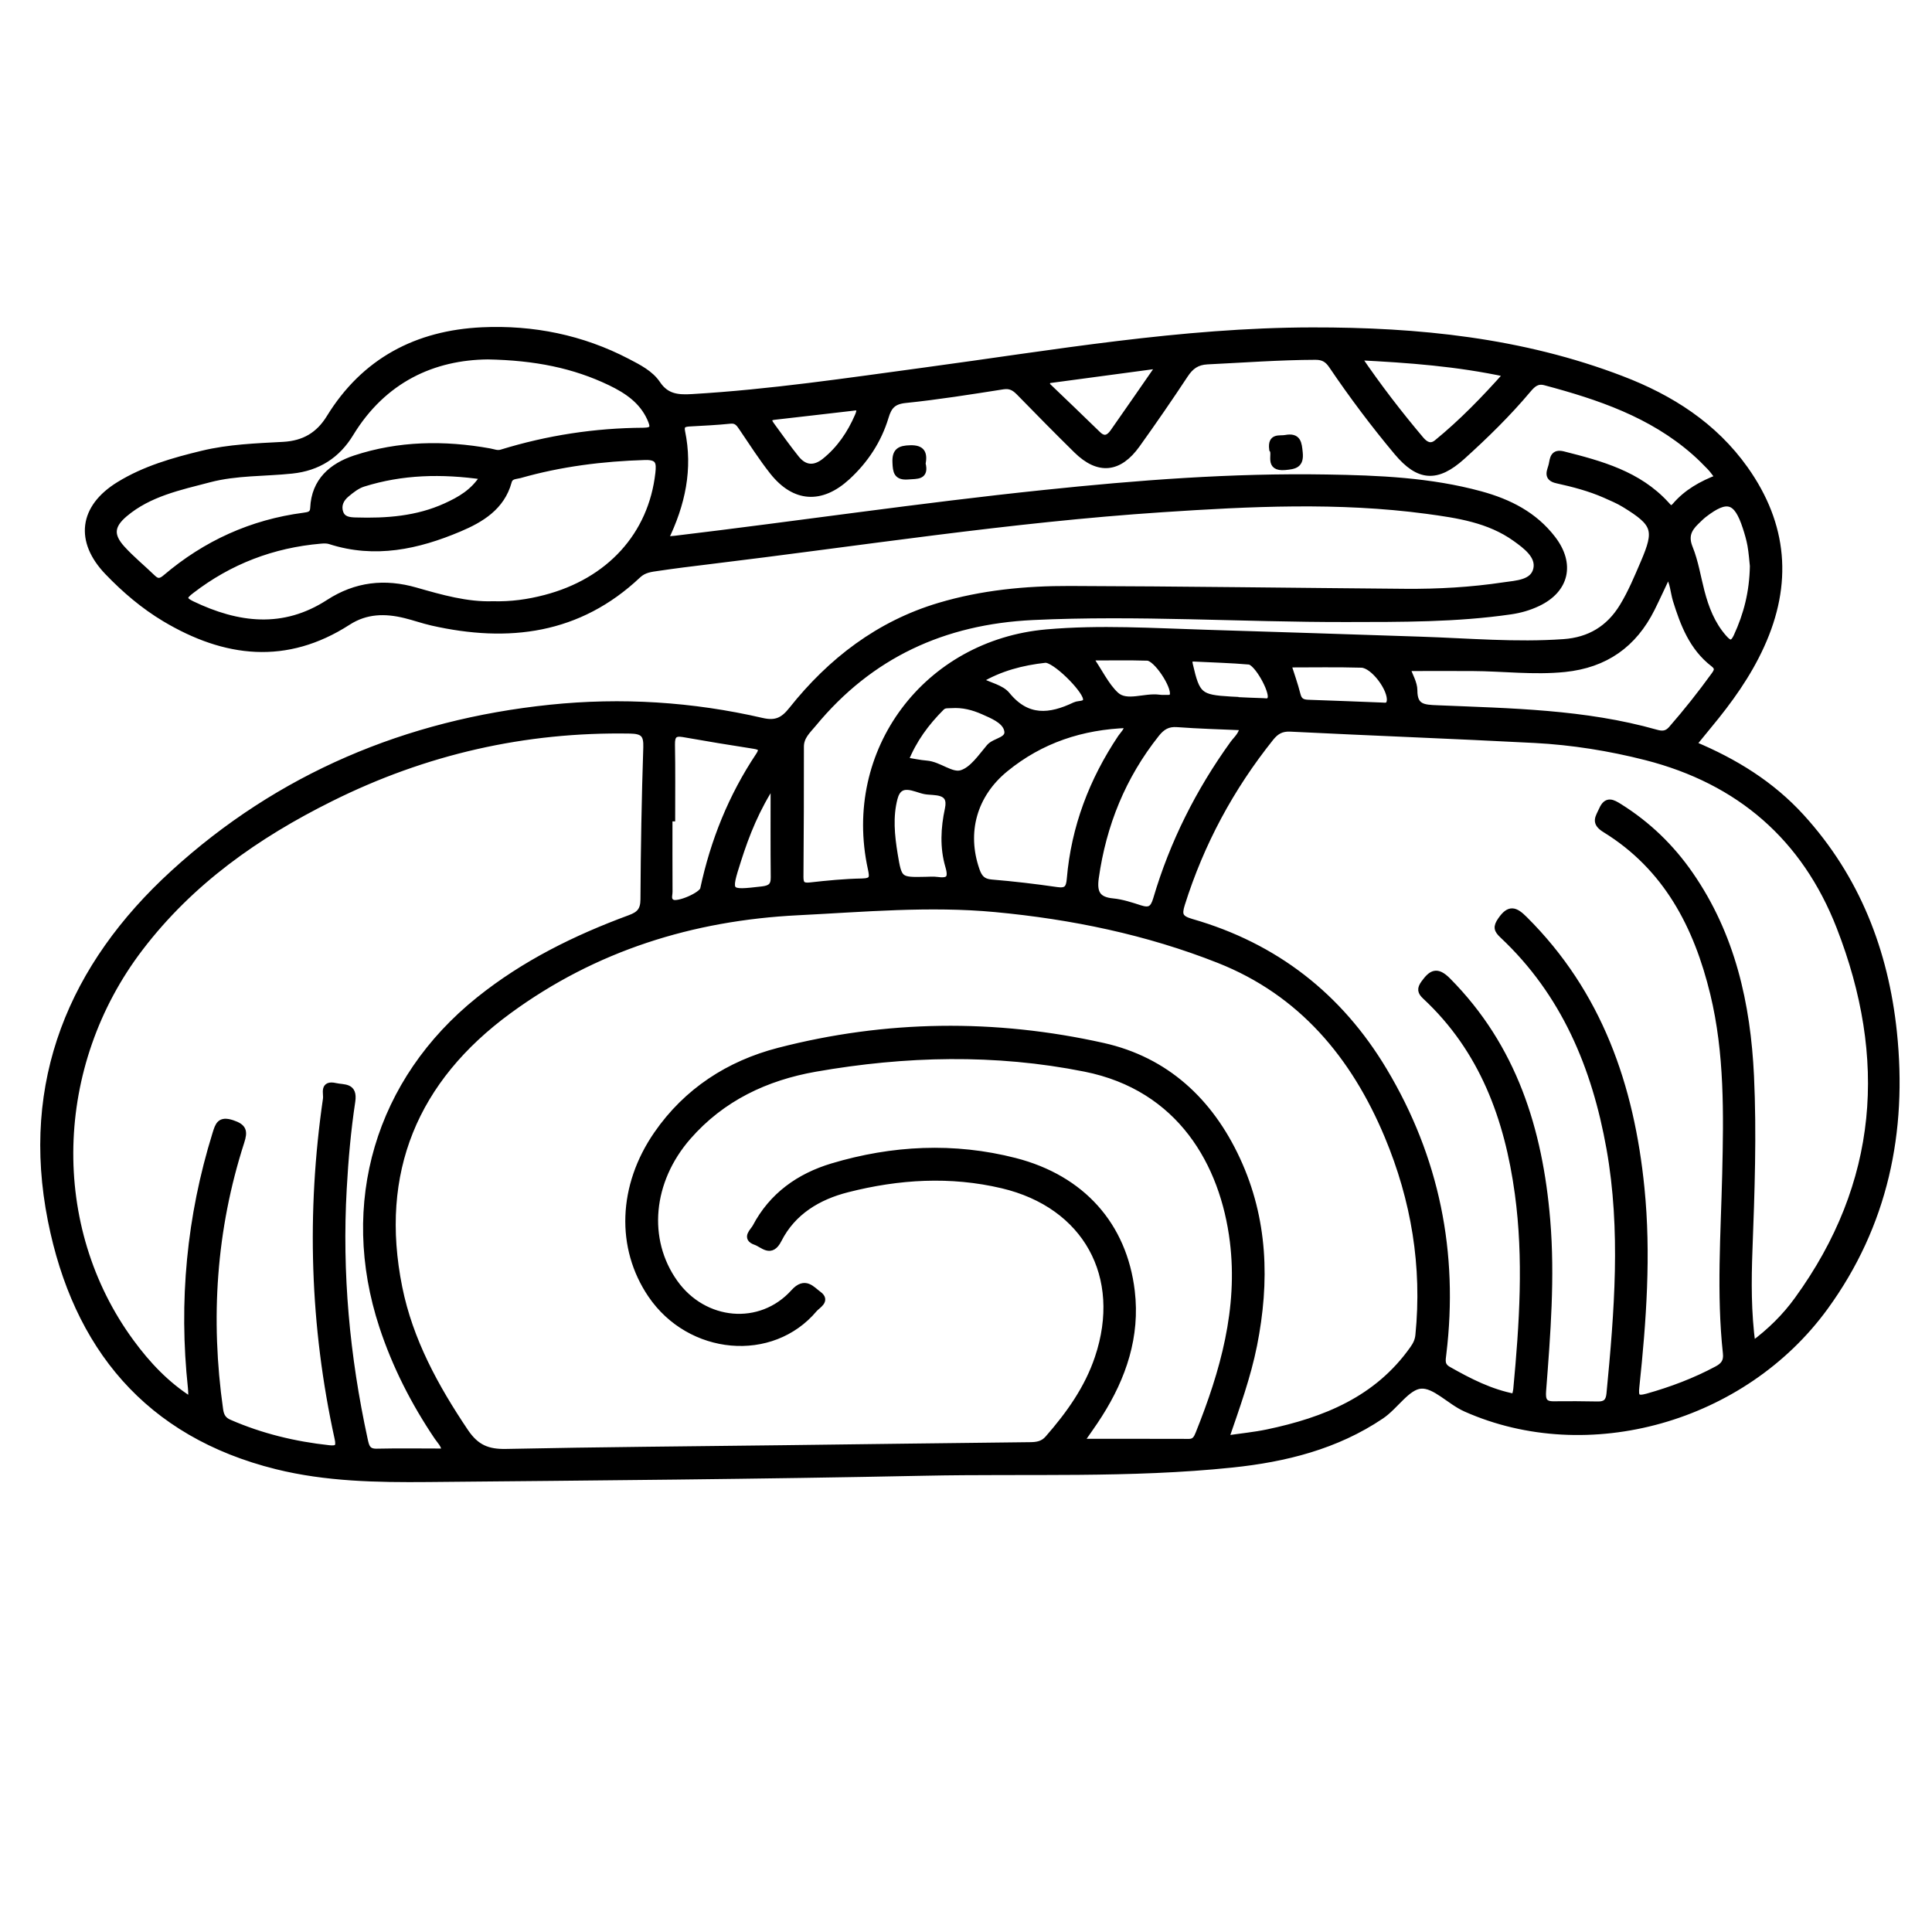 <?xml version="1.0" encoding="utf-8"?>
<!-- Generator: Adobe Illustrator 23.0.0, SVG Export Plug-In . SVG Version: 6.00 Build 0)  -->
<svg version="1.0" xmlns="http://www.w3.org/2000/svg" xmlns:xlink="http://www.w3.org/1999/xlink" x="0px" y="0px"
	 viewBox="0 0 3000 3000" style="enable-background:new 0 0 3000 3000;" xml:space="preserve">
<style type="text/css">
	.st0{stroke:#000000;stroke-width:10;stroke-miterlimit:10;}
</style>
<g id="Layer_1">
</g>
<g id="Layer_2">
	<g>
		<path class="st0" d="M2629.2,1155.8c64.8,27,121.5,62.2,167.7,112.8c86.4,94.8,130.4,208.5,143.6,334.1
			c16.2,154.6-13.8,299.2-106.6,426.8c-126.7,174.3-368.4,242-557.9,157.7c-24.6-10.9-47.8-37.5-69.6-35.9
			c-21.6,1.6-39.9,32.5-61.8,47.2c-69.7,47-148.9,66.7-231.2,75.3c-158.6,16.6-318,9.4-477,12.7c-257.3,5.3-514.7,7.4-772.1,9.8
			c-78.7,0.7-157.8-0.7-234.7-19.8c-200.5-49.8-311.4-185.8-350.3-381.5c-42.7-215,32.5-395.1,190-539
			c164.7-150.5,362.5-233.6,584.8-256.7c110.8-11.5,220.6-4.6,329,20.4c21.9,5.1,33.5-1,46.5-17.4
			c60.5-76.1,135.2-133.4,229.2-161.4c65.7-19.6,133.9-26.2,202.2-26c173.7,0.5,347.5,3,521.2,4.4c51.2,0.4,102.3-2.5,152.9-10.1
			c19.4-2.9,46-3.4,50.8-25.6c4.5-20.8-16.6-36.1-32.7-47.7c-40.9-29.3-89.6-36.5-137.8-43c-136.8-18.3-273.9-11.6-410.8-2.5
			C1568,806,1333.9,843,1098.9,871.4c-25.7,3.1-51.5,6.3-77.1,10.1c-11,1.6-21.8,2.6-31.2,11.4c-92,86.9-201.2,100.3-319.4,73.6
			c-14.2-3.2-28-8.2-42.1-11.6c-30.9-7.6-60.7-7.2-88.8,10.9c-95.8,61.8-190.7,50.5-284.3-5.4c-32.9-19.7-62-44.5-88.5-72.1
			c-46.4-48.2-40-100.1,17.4-135.4c39.8-24.5,84.3-37.2,129.4-48.1c41.3-10,83.6-11.4,125.7-13.7c32.4-1.8,55.2-15.4,71.8-42.4
			c54.2-88.2,135.7-130.8,236.9-135.5c78.8-3.6,154.8,11.7,225.4,48.5c17.3,9,35.8,18.3,46.6,34.4c14.2,21.2,32.7,22.1,54.5,20.8
			c120.8-7.1,240.4-25,360.2-41.2c200-27,399.2-62,602.1-62.3c164.3-0.3,325.7,16,480.4,75.3c76.4,29.2,143.5,71.9,191.8,139.9
			c61.3,86.4,68.8,177.8,25,273.8c-20.7,45.5-49.5,85.5-81.2,123.7C2645.8,1135.5,2638.2,1144.8,2629.2,1155.8z M1903.1,2234.3
			c24.8-3.7,45-5.6,64.6-9.7c89.4-18.7,170.9-51.4,226.3-129.8c4.9-6.9,7.9-13,8.8-21.5c10.7-107.3-6.5-210.1-47.9-309.3
			c-52.2-124.8-134.1-222.8-262-273.4c-111.2-44-228-68.1-347.3-79.3c-102.4-9.6-204.2-0.2-306.4,4.9
			c-164.8,8.2-316.2,55.6-449.3,153.1c-145.8,106.7-206.4,250.6-170.2,430.1c16.6,82.2,56.2,154.6,102.8,223.9
			c16.8,24.9,34.8,32.2,63.4,31.6c143.7-3,287.4-4,431.1-5.8c127.5-1.6,254.9-3.3,382.4-4.7c11.1-0.1,20.3-1.6,28.1-10.6
			c32.8-37.5,61.5-77.6,77.5-125.4c42.5-126.5-18.4-237.3-148.4-268.1c-80.7-19.1-161.5-14.1-241,6.2c-45.2,11.5-84.7,35-106.7,78.4
			c-11.8,23.4-24.2,7.2-35.4,3.4c-17.3-5.9-3.6-16.4-0.2-22.9c25.6-48.8,67.8-78.6,119.1-94c93.5-28,188.8-32.7,283.6-8.4
			c104.2,26.8,169,99.8,181.1,202c8.3,69.8-13.1,133.1-50.2,191.5c-9.3,14.7-19.6,28.7-29.2,42.7c57.3,0,113-0.1,168.7,0.1
			c9.3,0,12.2-6.3,15-13.2c38.4-95.8,66.2-193.9,53.3-298.5c-14.9-120.5-81.5-238.9-230-268.5c-139.2-27.8-279.3-24.3-418.6,0.1
			c-76.8,13.5-145.2,45.7-197.8,105.9c-59.9,68.6-68.3,159.7-20.8,226.5c45.5,64.2,133.6,72.4,185.2,15.1
			c17.5-19.4,27.8-4.3,38.4,3.3c13.4,9.7-2,16.9-6.8,22.7c-65.9,78.4-193,66.9-253.4-22.3c-49.5-73.1-46.4-168.6,9.2-249.1
			c46.3-67.1,111.9-109.3,188.9-129.3c166.8-43.2,336-45.1,503.8-7.6c97.5,21.8,165.9,85.3,208,176.1
			c43.1,92.9,45.8,189.6,26.2,288.2C1937.3,2137.2,1920.5,2183.7,1903.1,2234.3z M2352.2,2169.4c1-4.5,2.2-8.4,2.6-12.3
			c9.5-101.2,16.2-202.6,2.4-303.7c-15.9-116.7-54.9-223.6-143.9-306.4c-7.3-6.8-8.2-11.5-2-20.1c11.5-15.8,19.7-21.2,36.8-4
			c102.3,103.1,142.4,231.4,154.1,371.7c7.4,88.5,0.4,176.8-6.4,265c-1.1,14.5,1.6,21.6,17.1,21.3c22.7-0.3,45.5-0.1,68.2,0.3
			c12,0.2,17.2-4.6,18.4-16.9c12.2-127,22.6-254.1,0-381c-22.6-126.6-70.3-241.2-166.1-331.1c-8.8-8.3-10.2-12.7-2.7-23.5
			c13-18.8,21.8-15.9,36.4-1.3c116,115.2,165.5,259,181.4,417.4c10.4,103.2,2.9,205.9-7.9,308.5c-1.7,15.8,0.5,20.3,17.4,15.6
			c37.6-10.6,73.8-24.2,108.3-42.7c10.5-5.6,15.4-12.2,14-24.9c-10-92.4-3.3-184.9-1.1-277.4c2.2-94.2,3.8-188.5-18.6-281
			c-25.4-105-72.8-196.3-168-254.9c-17.8-10.9-10.1-18.6-4.9-30.5c7.2-16.5,16.1-11.3,26.7-4.7c44,27.5,80.5,62.7,110,105.4
			c65.1,94.1,88.9,200.8,94.2,312.6c4.2,90.1,1,180.2-2.4,270.3c-1.8,48.3-2.1,96.5,4.7,147.2c28.4-21,51.3-43.8,70.2-69.9
			c131.1-180.6,144.9-375.7,65.5-579.3c-54-138.4-155.4-226.5-300.5-263.6c-56.9-14.5-114.5-23.7-172.8-26.8
			c-126.4-6.6-253-11.3-379.4-17.6c-14.1-0.7-22.5,4.2-30.8,14.5c-62,77.5-108.2,163.3-138.1,258.1c-5.3,16.8-3.2,22.8,15.1,28.1
			c129.9,37.3,229.7,115,298.9,230.8c81.1,135.6,110.8,282.6,91.9,439.4c-1.2,10.2-3.3,18.4,7.9,24.8
			C2281.3,2145.2,2314.2,2162.2,2352.2,2169.4z M691.2,2254.3c-1.2-11.4-7.8-16.7-12.1-23.2c-36-53.4-65-110.2-85.2-171.5
			c-62.7-190.4-6.4-381.6,150-507c70.4-56.5,150.1-95.8,234.2-126.8c15-5.5,21.3-12.2,21.4-29.3c0.4-78.7,1.8-157.4,4.4-236.1
			c0.7-20.4-5.4-25.9-25.5-26.3c-163.8-2.8-318.4,32.5-465,105.5c-114.8,57.1-217.2,129.1-295.9,232.2
			c-139.3,182.3-145.5,433.7-14.1,612.5c25.4,34.6,54.5,65.6,91.7,89.3c1.3-3.6,2.2-5.1,2.2-6.5c0-4-0.1-8.1-0.5-12.1
			c-14.4-134-2-265.4,38-394.3c4.3-13.8,6.8-22.7,25.7-16.5c17.8,5.9,19.2,12.5,13.9,28.9c-43.8,135.9-52.9,274.8-32.9,415.9
			c1.4,10.1,5.3,16.3,14.4,20.2c49.5,21.6,101.3,34.1,154.8,39.9c12.9,1.4,17-1.4,13.8-15.7c-38.3-174.6-43.7-350.4-18-527.2
			c1.2-8.2-5.7-24.1,14.4-19.5c13.2,3,29.4-1,25.8,23.4c-6.8,44.9-10.8,90.1-13.3,135.6c-7.4,131.3,4.6,260.9,32.5,389.2
			c2.3,10.5,3.9,20,19,19.6C619.6,2253.7,654.5,2254.3,691.2,2254.3z M1032.2,838.3c8.3-0.7,12.3-1,16.2-1.4
			c190.7-22.8,380.8-51.1,571.9-71c146.2-15.3,292.6-26.6,439.8-24.1c80.3,1.3,160.7,4.6,239,26c44.1,12.1,83.1,31.7,111.7,68.9
			c30,39,20.9,79.1-23.2,99.9c-13.3,6.3-27.3,10.3-41.8,12.4c-84.6,12.3-169.9,11.8-255.1,11.9c-162.3,0.3-324.5-10.8-487-3.1
			c-138.4,6.6-252.6,59-341,166.2c-8.6,10.4-19.4,19.7-19.4,35.3c0,67.4-0.1,134.8-0.7,202.2c-0.1,12.2,4,15,15.8,13.7
			c26.6-3,53.3-5.6,80.1-6.1c17.2-0.3,17.1-6.4,14-20.6c-39.7-182.4,86.3-349.8,272.7-366.2c82.9-7.3,165.3-1.9,248,0.6
			c110.8,3.3,221.6,7.1,332.3,10.7c74.2,2.4,148.4,9.1,222.7,3.8c39.7-2.8,70.4-20.8,91.6-55.7c13.2-21.7,22.7-44.8,32.6-67.8
			c21.9-51,18.6-61.1-29.7-90.8c-9.6-5.9-20.2-10.3-30.5-14.9c-23.9-10.5-49-17-74.3-22.6c-17.9-3.9-10-14.9-8.1-24.1
			c1.9-9.2,2.2-19.6,17.6-15.7c58.5,14.8,116.4,30.5,159.4,77.3c4.5,4.9,7.8,10.2,14.7,2.2c17.7-20.6,40.7-33.6,67-43.6
			c-5.1-6.5-8.7-11.9-13.1-16.5c-7.9-8.2-15.9-16.2-24.5-23.7c-66.7-58.4-147.8-85.8-231.4-108.1c-12.6-3.4-19.4,2.8-26.7,11.4
			c-31.4,37.4-66.2,71.4-102.4,104.1c-39.2,35.3-67.3,33.4-101.1-7c-36-43-69.6-87.8-101-134.2c-6.6-9.8-13.5-14-25.6-14
			c-56.1,0.2-111.9,4.4-167.9,7.1c-16.5,0.8-26.2,8-34.9,21.3c-24.1,36.5-49,72.6-74.5,108.2c-27.9,39-59.8,41.9-93.6,8.7
			c-30.1-29.6-59.7-59.7-89.2-89.9c-7.3-7.4-14-11.3-25.3-9.5c-50.4,7.9-100.9,16-151.7,21.2c-19,2-25.8,10.1-30.7,26.6
			c-11,36.4-31.4,67.4-59.5,93.2c-40.3,36.9-81.4,34.5-115.3-8.1c-17.1-21.6-31.9-44.9-47.4-67.7c-4.7-6.9-8.4-13-18.8-11.9
			c-21,2.2-42.1,3.1-63.1,4.3c-8.5,0.5-14.2,2.2-12,12.9C1070.8,727.7,1059.6,782.4,1032.2,838.3z M765,938.6
			c29,0.8,55.4-3,81.4-9.8c100.2-26,165.4-98.1,176.2-193.8c1.9-16.9,0.8-26.4-21.3-25.7c-65.9,2-130.7,10.1-194.2,28.2
			c-6.5,1.8-15,0.9-17.5,10.4c-10.8,39.6-43.1,58.7-76.5,72.8c-64.3,27.2-131,41.9-200.8,19.3c-4.4-1.4-9.6-1.2-14.4-0.8
			c-74.5,6.4-141.6,32-201,77.8c-11.2,8.6-14.6,13.7,0.8,21.1c71.4,34.3,142.6,43.2,212.8-2.3c42.3-27.4,86.8-32.4,134.9-18.6
			C685.2,928.6,725,939.9,765,938.6z M757.3,553.1c-84.2,0.9-161.7,35.5-213.2,120c-20.5,33.7-50.4,53.1-90.9,57.3
			c-42.7,4.5-86.1,2.6-128.1,13.6c-46.2,12.1-93.7,21.9-131.5,53.8c-21.7,18.3-22.8,33.7-4.2,54.2c14.7,16.2,31.8,30.1,47.5,45.3
			c7.3,7.1,12.7,6.4,20.5-0.3c62.1-52.8,133.5-85.3,214.6-95.9c7.3-1,14.3-1.9,14.7-12.3c1.8-41.9,29-64.9,64.5-76.7
			c68.2-22.5,138.5-23.5,208.9-10.9c6.3,1.1,11.9,3.9,18.7,1.8c71.8-22.1,145.3-33.4,220.4-33.8c16.8-0.1,16.3-6.7,10.5-19.6
			c-12.6-27.9-36.2-43.5-61.9-55.9C891.5,566.7,831.5,554.5,757.3,553.1z M2590.1,891.4c-8.8,18.6-16.8,36.2-25.4,53.5
			c-27.9,55.8-72,87.1-135.1,93.6c-48.1,4.9-95.6-1.3-143.4-1.5c-33.6-0.2-67.2,0-101.7,0c4.2,12.3,11.4,23.7,11.4,35
			c-0.1,26.6,14.8,27.3,35.6,28.1c114.2,4.8,228.8,6.3,340,37.8c9.1,2.6,16.6,2.7,23.9-5.6c23.5-26.9,45.6-54.8,66.5-83.7
			c4.8-6.6,7.1-11.6-1.3-18c-32.6-25.1-46.5-61.5-58.1-98.9C2598.6,918.6,2598.5,904.5,2590.1,891.4z M1751,1125.4
			c-71,2.4-134.9,23.3-190.1,68.5c-48.9,40-65.2,98.4-44.8,157.2c4.1,11.9,9.6,18.5,23.4,19.6c33.9,2.8,67.7,6.8,101.4,11.7
			c15.5,2.3,19.4-3.1,20.6-17.6c6.8-80.1,34.6-152.8,79.1-219.4C1744.6,1139.6,1750.8,1134.7,1751,1125.4z M1930.1,1129
			c-34.5-1.5-68.3-2.4-102-4.9c-14.7-1.1-23.7,4.3-32.6,15.5c-52.3,65.8-82.6,140.5-94.3,223.5c-3.2,22.9,2.4,34.6,26.7,36.9
			c14.3,1.4,28.5,6.1,42.4,10.6c14.7,4.7,20.7,1.1,25.3-14.6c25.7-87.1,66-167.2,119.1-240.9
			C1920.1,1147.6,1928.3,1141.5,1930.1,1129z M1043.4,1270.4c-1.4,0-2.8,0-4.2,0c0,38.1-0.1,76.1,0.1,114.2c0,5.9-3.3,13.3,4.7,17.2
			c9.2,4.4,46.1-11.5,48.2-21.2c15.9-74.4,43.8-143.8,86.1-207.2c6.6-9.9,4.3-13.8-7.2-15.6c-36.7-5.7-73.4-11.7-110-18.2
			c-14.5-2.6-18.2,3-18,16.6C1043.8,1194.3,1043.4,1232.4,1043.4,1270.4z M2108.5,554.3c32.5,47.7,64.2,88.6,97.6,128.2
			c6.9,8.2,15.3,13.1,25.2,5.1c38.8-31.7,73.5-67.4,108.8-107.1C2262.6,563.8,2188.1,558.3,2108.5,554.3z M2722.2,878.8
			c-0.9-8.1-1.7-20.3-3.8-32.2c-1.7-9.5-4.5-18.9-7.5-28.1c-14-42.9-29.2-47.4-65.1-19.7c-4.5,3.5-8.4,7.6-12.5,11.5
			c-11.8,11.5-16.9,22.8-9.7,40.6c8.7,21.5,12.3,45.1,18.2,67.7c6.8,26.1,16.4,50.8,34.5,71.5c7.9,9,13.8,12.8,20.6-1.9
			C2712.4,954.6,2721.5,919.8,2722.2,878.8z M750.8,739.7c-65.3-9.3-126.6-7.8-186.8,11.1c-9.6,3-18.5,10-26.4,16.7
			c-8.3,7-13.3,16.8-9.6,28.2c3.7,11.6,14.4,12.5,24,12.8c48.2,1.5,95.8-2,140.3-22.3C714.2,776.2,735.4,764.5,750.8,739.7z
			 M1437.6,1366.5c5.6,0,11.4-0.7,16.9,0.1c18,2.5,24.3-1.4,18.3-21.7c-8.5-29-7-58.9-0.6-88.7c6.6-30.7-22-25.3-35.9-28
			c-15.4-2.9-39.8-18.7-47.6,11.5c-7.4,28.6-4.5,57.8,0.2,86.7C1395.6,1366.9,1396.3,1367.5,1437.6,1366.5z M1405.6,1180.9
			c12.3,2,22.5,4.3,32.9,5.1c19.8,1.5,38.8,19.8,54.7,14.8c17.1-5.3,30.3-25.4,43.3-40.7c8.9-10.4,33.8-10,27-28.9
			c-4.8-13.2-22.3-20.3-36.5-26.6c-15.7-7-32-11.2-49.5-10c-5.6,0.4-11.1-0.8-15.8,3.9C1438.1,1122.1,1418.5,1148.4,1405.6,1180.9z
			 M1801,566.9c-61.8,8.3-117.7,15.8-173.7,23.3c-1,2.4-1.9,4.7-2.9,7.1c26.8,25.7,53.7,51.3,80.2,77.2c9.9,9.7,17.6,5.7,24-3.4
			C1751.8,638.2,1774.5,605,1801,566.9z M1999.8,1031.4c4.8,15.3,10.6,31.2,14.7,47.5c2.5,10,8,12.4,17.2,12.7
			c38,1.2,75.9,2.9,113.9,4.3c5.2,0.2,11.3,1.8,12.7-6.9c2.9-18.3-25.2-56.7-44.2-57.2C2076.2,1030.7,2038.3,1031.4,1999.8,1031.4z
			 M1520,1056.5c16.8,8.4,34.8,11.8,43.6,22.7c31.4,38.5,66.7,34.6,105.5,16.1c3.5-1.7,8-1.5,11.9-2.6c4.2-1.2,6.5-3.2,5.5-8.7
			c-2.8-15.5-49.2-61.5-63.8-59.8C1587.3,1028.2,1553,1036.8,1520,1056.5z M1323.5,632.9c-40.2,4.6-80.4,9.4-120.6,13.9
			c-13.5,1.5-8.8,8.5-4.3,14.7c12.4,17,24.6,34.2,37.8,50.6c13,16.1,28.6,16.9,44.6,4c23.2-18.7,39.4-42.7,51.2-69.9
			C1336.4,636.6,1336.6,630.4,1323.5,632.9z M1201.6,1214.3c-27.2,41.4-42.8,80.8-55.7,121.3c-16.7,52.2-16.3,52,37.6,45.8
			c12.8-1.5,18.5-5.6,18.3-19.2C1201.3,1315.3,1201.6,1268.5,1201.6,1214.3z M1918.1,1087c0,0.1,0,0.2,0,0.3
			c14.5,0.6,29,1.5,43.6,1.8c4.3,0.1,9.6,2,11.6-4.9c3.4-11.9-21.2-56.2-33.7-57.3c-28.1-2.5-56.4-3.1-84.7-4.6
			c-7.6-0.4-9.4,2-7.6,9.9c11,47.7,15.2,51.6,63.6,54.4C1913.3,1086.7,1915.7,1086.9,1918.1,1087z M1691.5,1020.6
			c14.9,20.7,25.1,43.8,41.1,58.6c16.7,15.5,44.7,1.3,67.5,4.5c4.8,0.7,9.7,0.2,14.5,0.3c3.4,0,5.9-0.9,6.8-4.9
			c3.3-14-25.5-57.8-39.7-58.2C1752.9,1020,1723.9,1020.6,1691.5,1020.6z"/>
		<path class="st0" d="M1432.3,720.1c5.2,20.6-8.4,18.2-22.1,19.4c-17.8,1.5-18.8-7.4-19.4-21.3c-0.8-17.4,6.1-21.4,22.5-21.8
			C1432.3,695.8,1435.1,704.6,1432.3,720.1z"/>
		<path class="st0" d="M1975.8,697.7c-2.7-20.8,11-15.5,20.5-17.3c19.4-3.6,20.1,7.9,21.6,22.6c1.9,18.9-7.4,20.5-22.6,21.9
			C1967.8,727.3,1982,705,1975.8,697.7z"/>
	</g>
</g>
</svg>
